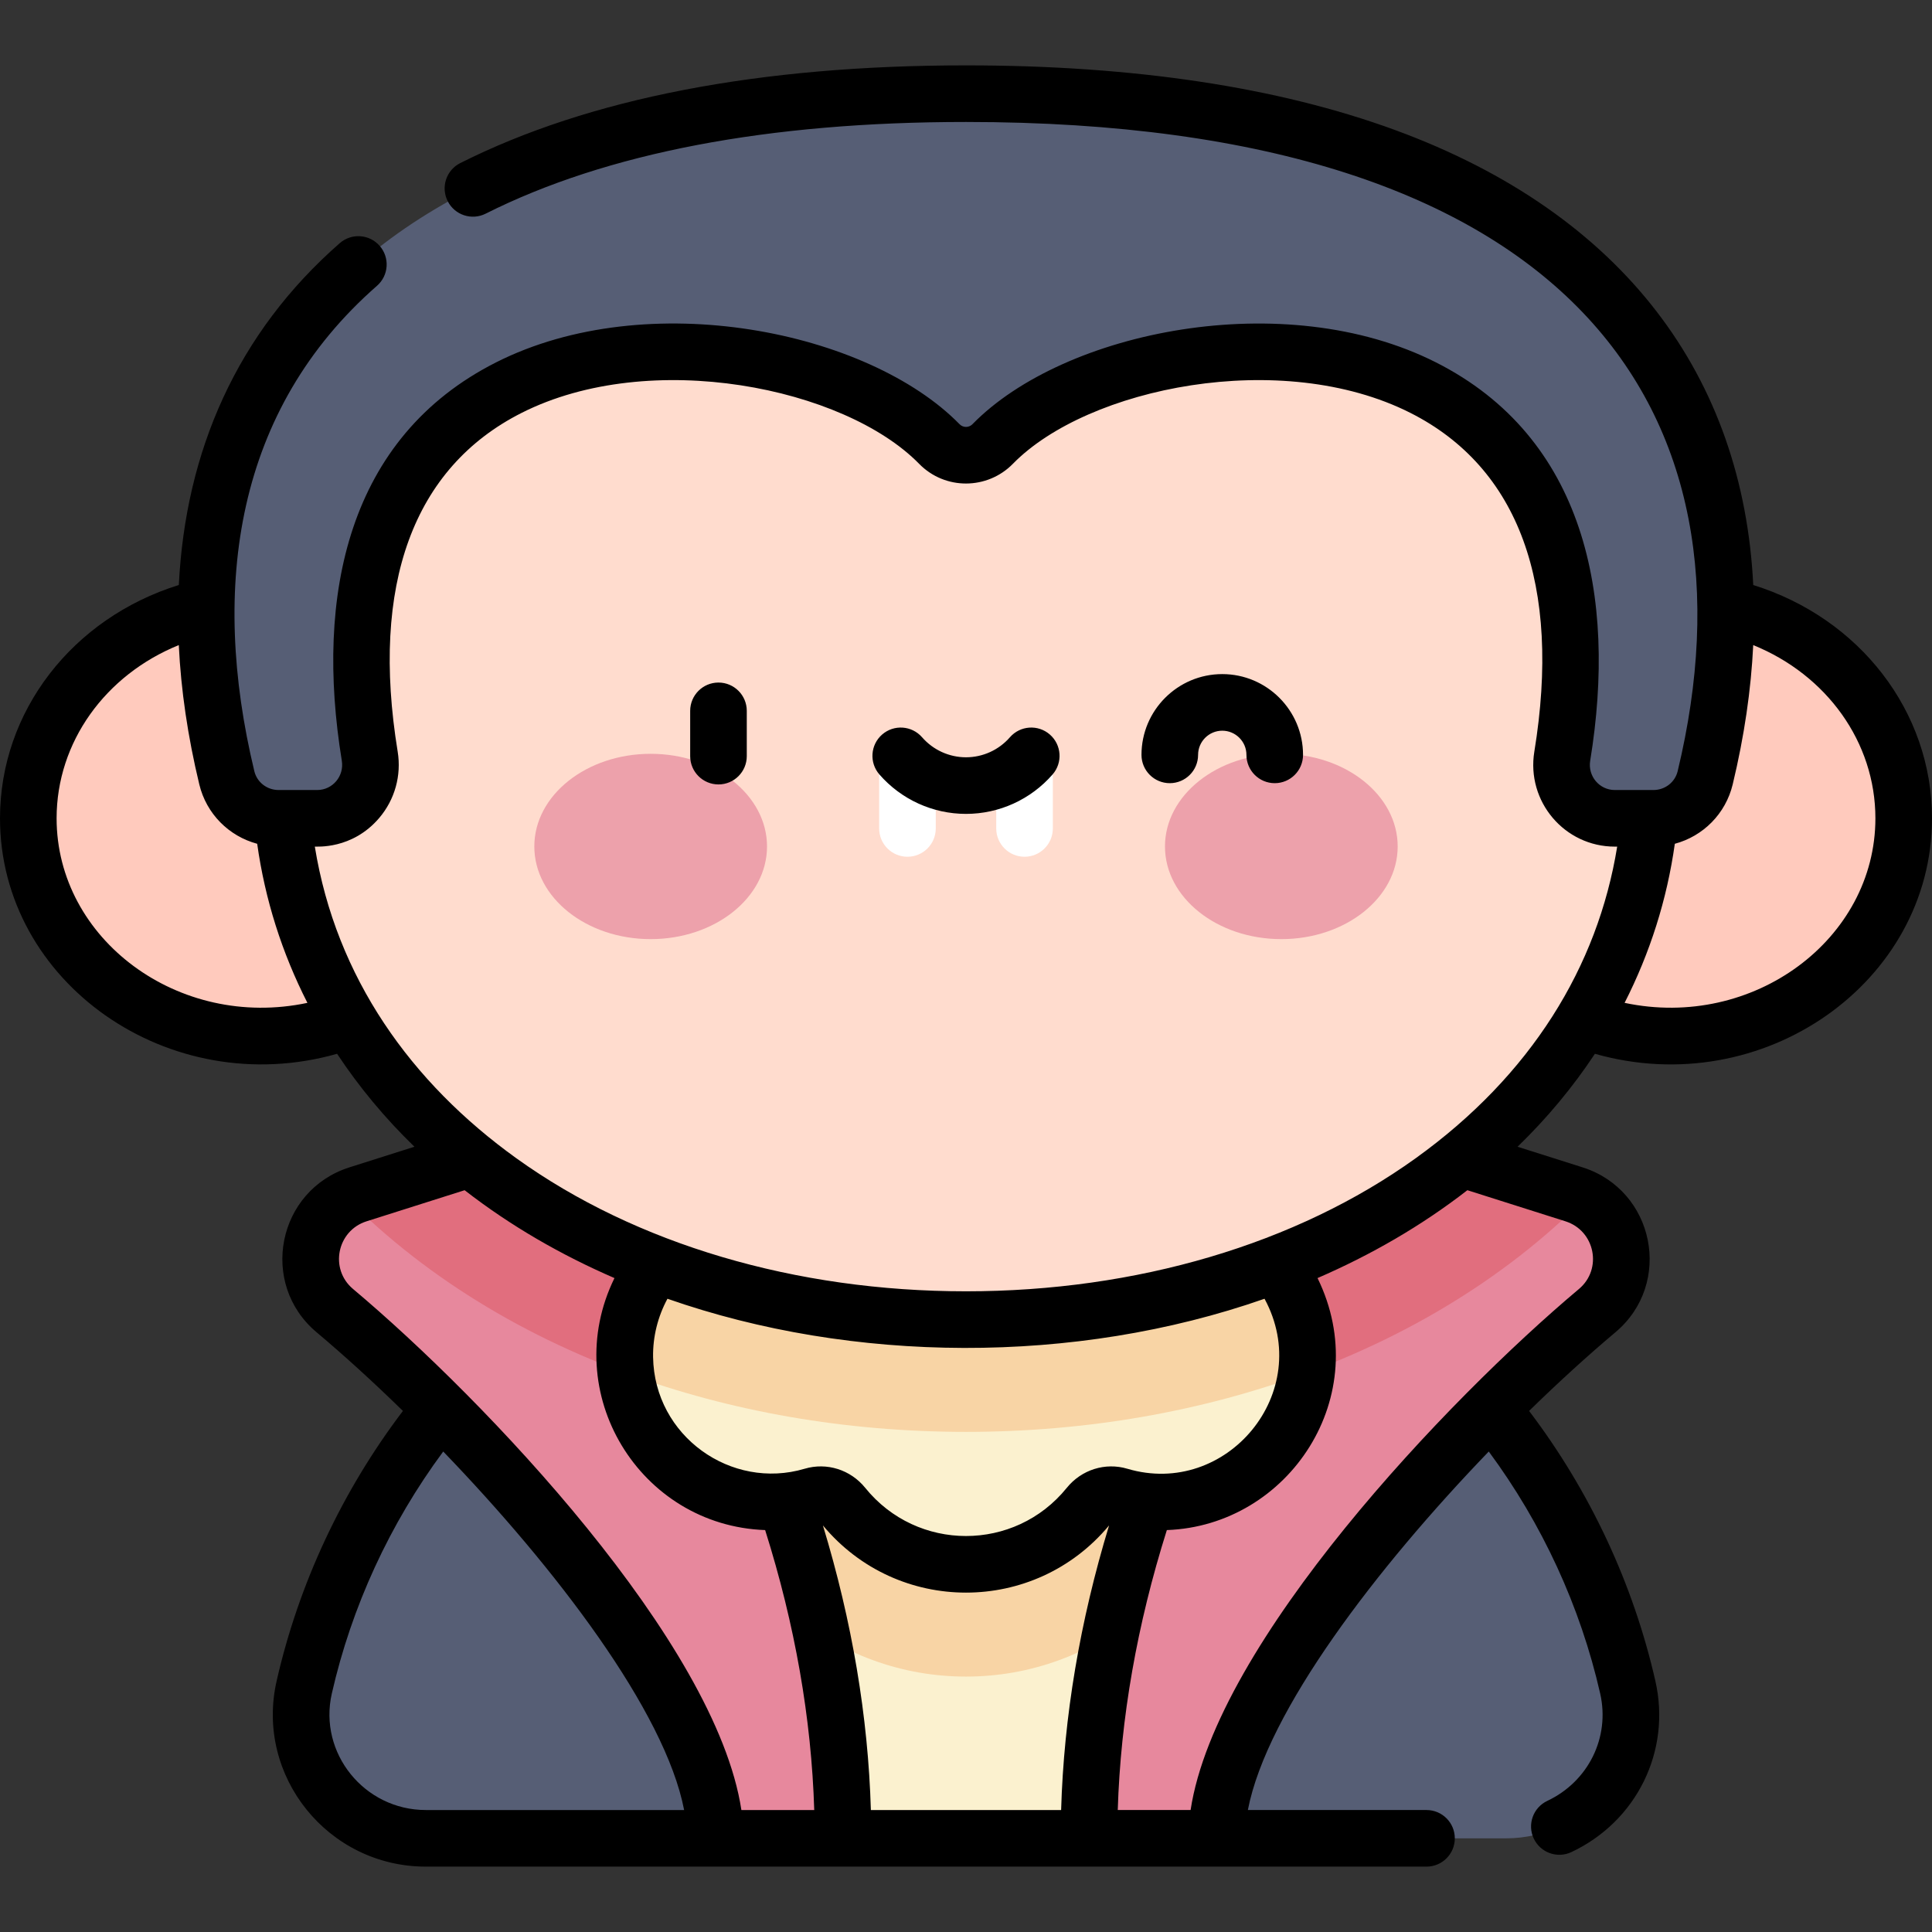 <svg id="Capa_1" enable-background="new 0 0 512 512" height="512" viewBox="0 0 512 512" width="512" xmlns="http://www.w3.org/2000/svg"><rect x="0" y="0" width="512" height="512" fill="#333333" stroke="none"/><g><ellipse cx="69.337" cy="216.865" fill="#ffcabd" rx="61.837" ry="57.677"/><ellipse cx="442.663" cy="216.865" fill="#ffcabd" rx="61.837" ry="57.677"/><path d="m399.147 487.176c21.044 0 36.898-19.483 32.237-40.004-18.188-80.073-89.806-139.845-175.384-139.845s-157.196 59.772-175.384 139.845c-4.661 20.521 11.193 40.004 32.237 40.004z" fill="#565e75"/><path d="m359.124 312.142-70.538 175.034h-65.173l-70.537-175.034z" fill="#fbf1cf"/><path d="m357.647 312.142h-203.297c-.347.37-.68.753-1.018 1.131l46.063 114.304c3.505.259 7.032.251 10.551-.034 12.784 10.778 28.978 16.771 46.053 16.771s33.269-5.992 46.053-16.77c3.566.289 7.09.287 10.554.028l46.061-114.297c-.339-.38-.673-.762-1.02-1.133z" fill="#f8d4a5"/><path d="m223.413 487.176c0-67.278-27.461-135.333-68.752-189.623l-59.781 18.955c-13.471 4.271-16.973 21.734-6.152 30.823 41.214 34.616 100.853 101.422 100.853 139.845z" fill="#e7889d"/><path d="m288.586 487.176c0-67.278 27.461-135.333 68.752-189.623l59.781 18.955c13.471 4.271 16.973 21.734 6.152 30.823-41.214 34.616-100.853 101.422-100.853 139.845z" fill="#e7889d"/><path d="m313.1 373.463c33.794-7.3 64.551-21.112 89.638-40.621 6.145-4.779 11.872-9.851 17.19-15.175-.883-.45-1.815-.844-2.809-1.159l-59.781-18.955c-17.622 23.171-32.713 48.855-44.238 75.91z" fill="#e16e7e"/><path d="m198.9 373.463c-11.525-27.055-26.616-52.739-44.239-75.91l-59.781 18.955c-.993.315-1.926.709-2.809 1.159 5.318 5.324 11.045 10.397 17.19 15.175 25.088 19.508 55.845 33.321 89.639 40.621z" fill="#e16e7e"/><path d="m312.785 320.584c-14.971-1.951-28.55 4.63-36.568 15.548-5.993-3.317-12.883-5.21-20.217-5.21s-14.224 1.894-20.217 5.21c-8.021-10.921-21.604-17.503-36.58-15.546-19.438 2.54-33.941 19.579-33.627 39.18.417 26.085 25.771 43.791 49.801 36.657 2.963-.88 6.147.19 8.09 2.593 7.666 9.482 19.39 15.546 32.533 15.546s24.867-6.064 32.533-15.546c1.943-2.403 5.127-3.473 8.09-2.593 24.051 7.142 49.401-10.594 49.802-36.682.302-19.596-14.206-36.624-33.64-39.157z" fill="#fbf1cf"/><path d="m312.785 320.584c-14.971-1.951-28.55 4.63-36.568 15.548-5.993-3.317-12.883-5.21-20.217-5.21s-14.224 1.894-20.217 5.21c-8.021-10.921-21.604-17.503-36.58-15.546-19.438 2.539-33.941 19.579-33.627 39.18.023 1.403.131 2.775.293 4.127 27.61 10.186 58.243 15.569 90.131 15.569s62.521-5.383 90.132-15.569c.163-1.359.272-2.741.293-4.151.302-19.597-14.206-36.624-33.64-39.158z" fill="#f8d4a5"/><path d="m437.691 204.308c0-86.259-81.346-156.185-181.691-156.185s-181.691 69.926-181.691 156.185 81.346 145.402 181.691 145.402 181.691-59.143 181.691-145.402z" fill="#ffdcce"/><g><path d="m271.513 227.047c-4.143 0-7.5-3.358-7.5-7.5v-16.46c0-4.142 3.357-7.5 7.5-7.5s7.5 3.358 7.5 7.5v16.46c0 4.142-3.358 7.5-7.5 7.5z" fill="#fff"/><path d="m240.487 227.047c-4.142 0-7.5-3.358-7.5-7.5v-16.46c0-4.142 3.358-7.5 7.5-7.5s7.5 3.358 7.5 7.5v16.46c0 4.142-3.358 7.5-7.5 7.5z" fill="#fff"/><g fill="#eda1ab"><ellipse cx="172.435" cy="224.322" rx="30.834" ry="24.555"/><ellipse cx="339.565" cy="224.322" rx="30.834" ry="24.555"/></g></g><path d="m256 24.824c169.709 0 219.204 84.393 195.893 181.295-1.52 6.32-7.225 10.746-13.725 10.746h-10.219c-8.737 0-15.343-7.847-13.934-16.47 21.113-129.292-114.142-120.355-150.946-82.73-3.877 3.964-10.259 3.964-14.136 0-36.805-37.625-172.061-46.562-150.947 82.73 1.408 8.623-5.197 16.47-13.935 16.47h-10.219c-6.5 0-12.205-4.426-13.726-10.746-23.31-96.903 26.185-181.295 195.894-181.295z" fill="#565e75"/><path d="m323.912 178.643c-11.804 0-21.406 9.603-21.406 21.406 0 4.142 3.357 7.5 7.5 7.5s7.5-3.358 7.5-7.5c0-3.532 2.874-6.406 6.406-6.406s6.406 2.874 6.406 6.406c0 4.142 3.357 7.5 7.5 7.5s7.5-3.358 7.5-7.5c0-11.803-9.602-21.406-21.406-21.406zm140.717-23.606c-2.704-54.938-34.009-98.241-94.937-120.582-31.002-11.367-69.253-17.131-113.692-17.131-54.77 0-99.866 8.714-134.035 25.9-3.7 1.861-5.191 6.37-3.33 10.07s6.369 5.191 10.07 3.33c32.059-16.124 74.887-24.3 127.295-24.3 161.465 0 211.423 77.171 188.601 172.041-.708 2.944-3.353 5-6.433 5-.101 0-1.241 0-1.14 0h-9.079c-4.099 0-7.199-3.682-6.532-7.761 7.152-43.806-1.563-85.693-40.867-105.564-40.07-20.26-98.571-8.433-122.843 16.381-.934.956-2.477.958-3.414 0-24.152-24.691-82.611-36.721-122.843-16.381-39.298 19.868-48.021 61.748-40.866 105.564.665 4.077-2.433 7.761-6.533 7.761-.218 0-10.34 0-10.219 0-3.08 0-5.725-2.056-6.434-5-11.81-49.096-4.842-95.949 32.51-128.628 3.118-2.728 3.434-7.466.706-10.583-2.728-3.118-7.467-3.434-10.583-.706-27.196 23.795-40.872 55.065-42.64 90.584-28.179 8.775-47.391 33.461-47.391 61.833 0 43.474 44.786 75.045 89.335 62.402 5.797 8.774 12.647 17.027 20.495 24.632l-17.217 5.459c-19.141 6.069-24.063 30.819-8.709 43.715 7.157 6.011 14.934 13.083 22.874 20.838-16.08 21.18-27.614 45.789-33.476 71.599-5.717 25.168 13.639 49.166 39.551 49.166h265.186c4.143 0 7.5-3.358 7.5-7.5s-3.357-7.5-7.5-7.5h-47.343c5.052-26.205 34.153-64.201 63.843-95.009 14.133 19.098 24.295 41.112 29.531 64.166 2.635 11.6-3.132 23.287-14.023 28.421-3.746 1.766-5.352 6.235-3.586 9.982 1.758 3.729 6.217 5.361 9.982 3.586 17.31-8.16 26.461-26.793 22.254-45.312-5.862-25.811-17.396-50.42-33.476-71.6 7.939-7.755 15.717-14.826 22.873-20.837 15.365-12.905 10.422-37.65-8.708-43.715l-17.217-5.459c7.848-7.605 14.698-15.858 20.495-24.632 44.644 12.669 89.336-19.007 89.336-62.402 0-28.364-19.202-53.046-47.371-61.828zm-449.629 61.828c0-20.206 12.93-38.02 32.382-45.909.567 11.87 2.372 24.195 5.433 36.917 1.881 7.816 7.85 13.727 15.342 15.739 2.071 14.772 6.576 28.937 13.31 42.155-34.15 7.235-66.467-16.888-66.467-48.902zm97.853 262.811c-16.315 0-28.501-15.093-24.924-30.843 5.237-23.053 15.398-45.067 29.532-64.165 29.689 30.808 58.791 68.803 63.842 95.009h-68.45zm83.624 0c-6.744-44.43-67.994-108.75-102.925-138.089-6.292-5.284-4.259-15.441 3.594-17.93l25.985-8.239c12.245 9.505 25.595 17.17 39.71 23.285-14.893 30.375 6.676 65.604 39.93 66.782 7.904 25.035 12.262 49.931 13.011 74.19h-19.305zm84.732 0h-50.419c-.719-24.719-4.984-50.018-12.709-75.424 19.758 23.764 56.111 23.726 75.837.001-7.726 25.407-11.99 50.705-12.709 75.423zm1.492-85.376c-13.771 17.032-39.659 16.999-53.402 0-3.895-4.819-10.198-6.809-16.057-5.068-19.428 5.766-39.833-8.607-40.169-29.586-.086-5.389 1.247-10.728 3.81-15.464 48.956 17.136 107.905 17.616 158.231 0 13.423 24.8-10.088 52.85-36.358 45.051-5.854-1.742-12.159.249-16.055 5.067zm132.152-70.643c7.861 2.492 9.878 12.653 3.595 17.93-34.787 29.218-96.181 93.65-102.926 138.089h-19.306c.749-24.259 5.107-49.155 13.012-74.191 32.367-1.146 55.23-35.581 39.931-66.782 14.076-6.099 27.432-13.755 39.71-23.285zm-39.712-16.69c-31.634 22.727-73.946 35.243-119.141 35.243s-87.507-12.516-119.14-35.243c-27.918-20.057-47.792-47.854-53.429-82.603.346-.074 9.86.882 17.078-7.61 4.13-4.859 5.908-11.262 4.879-17.568-7.22-44.212 4.133-75.251 32.83-89.76 34.161-17.27 85.566-6.746 105.353 13.484 6.883 7.036 18.102 6.906 24.859 0 19.787-20.23 71.194-30.754 105.353-13.484 28.697 14.509 40.05 45.548 32.83 89.76-2.156 13.205 7.999 25.179 21.337 25.179h.621c-5.16 31.799-22.815 60.607-53.43 82.602zm55.393-41.201c6.734-13.218 11.239-27.382 13.31-42.155 7.491-2.012 13.46-7.923 15.341-15.739 3.064-12.738 4.868-25.068 5.438-36.915 19.45 7.889 32.378 25.703 32.378 45.907-.001 32.038-32.347 56.132-66.467 48.902zm-152.312-71.11c-3.124-2.721-7.862-2.396-10.582.727-2.938 3.372-7.181 5.306-11.64 5.306s-8.701-1.934-11.64-5.306c-2.722-3.122-7.459-3.447-10.582-.727-3.122 2.722-3.448 7.459-.727 10.582 5.788 6.642 14.152 10.451 22.948 10.451s17.16-3.809 22.948-10.451c2.723-3.123 2.397-7.861-.725-10.582zm-87.817-13.773c-4.142 0-7.5 3.358-7.5 7.5v12c0 4.142 3.358 7.5 7.5 7.5s7.5-3.358 7.5-7.5v-12c0-4.142-3.358-7.5-7.5-7.5z"/></g></svg>